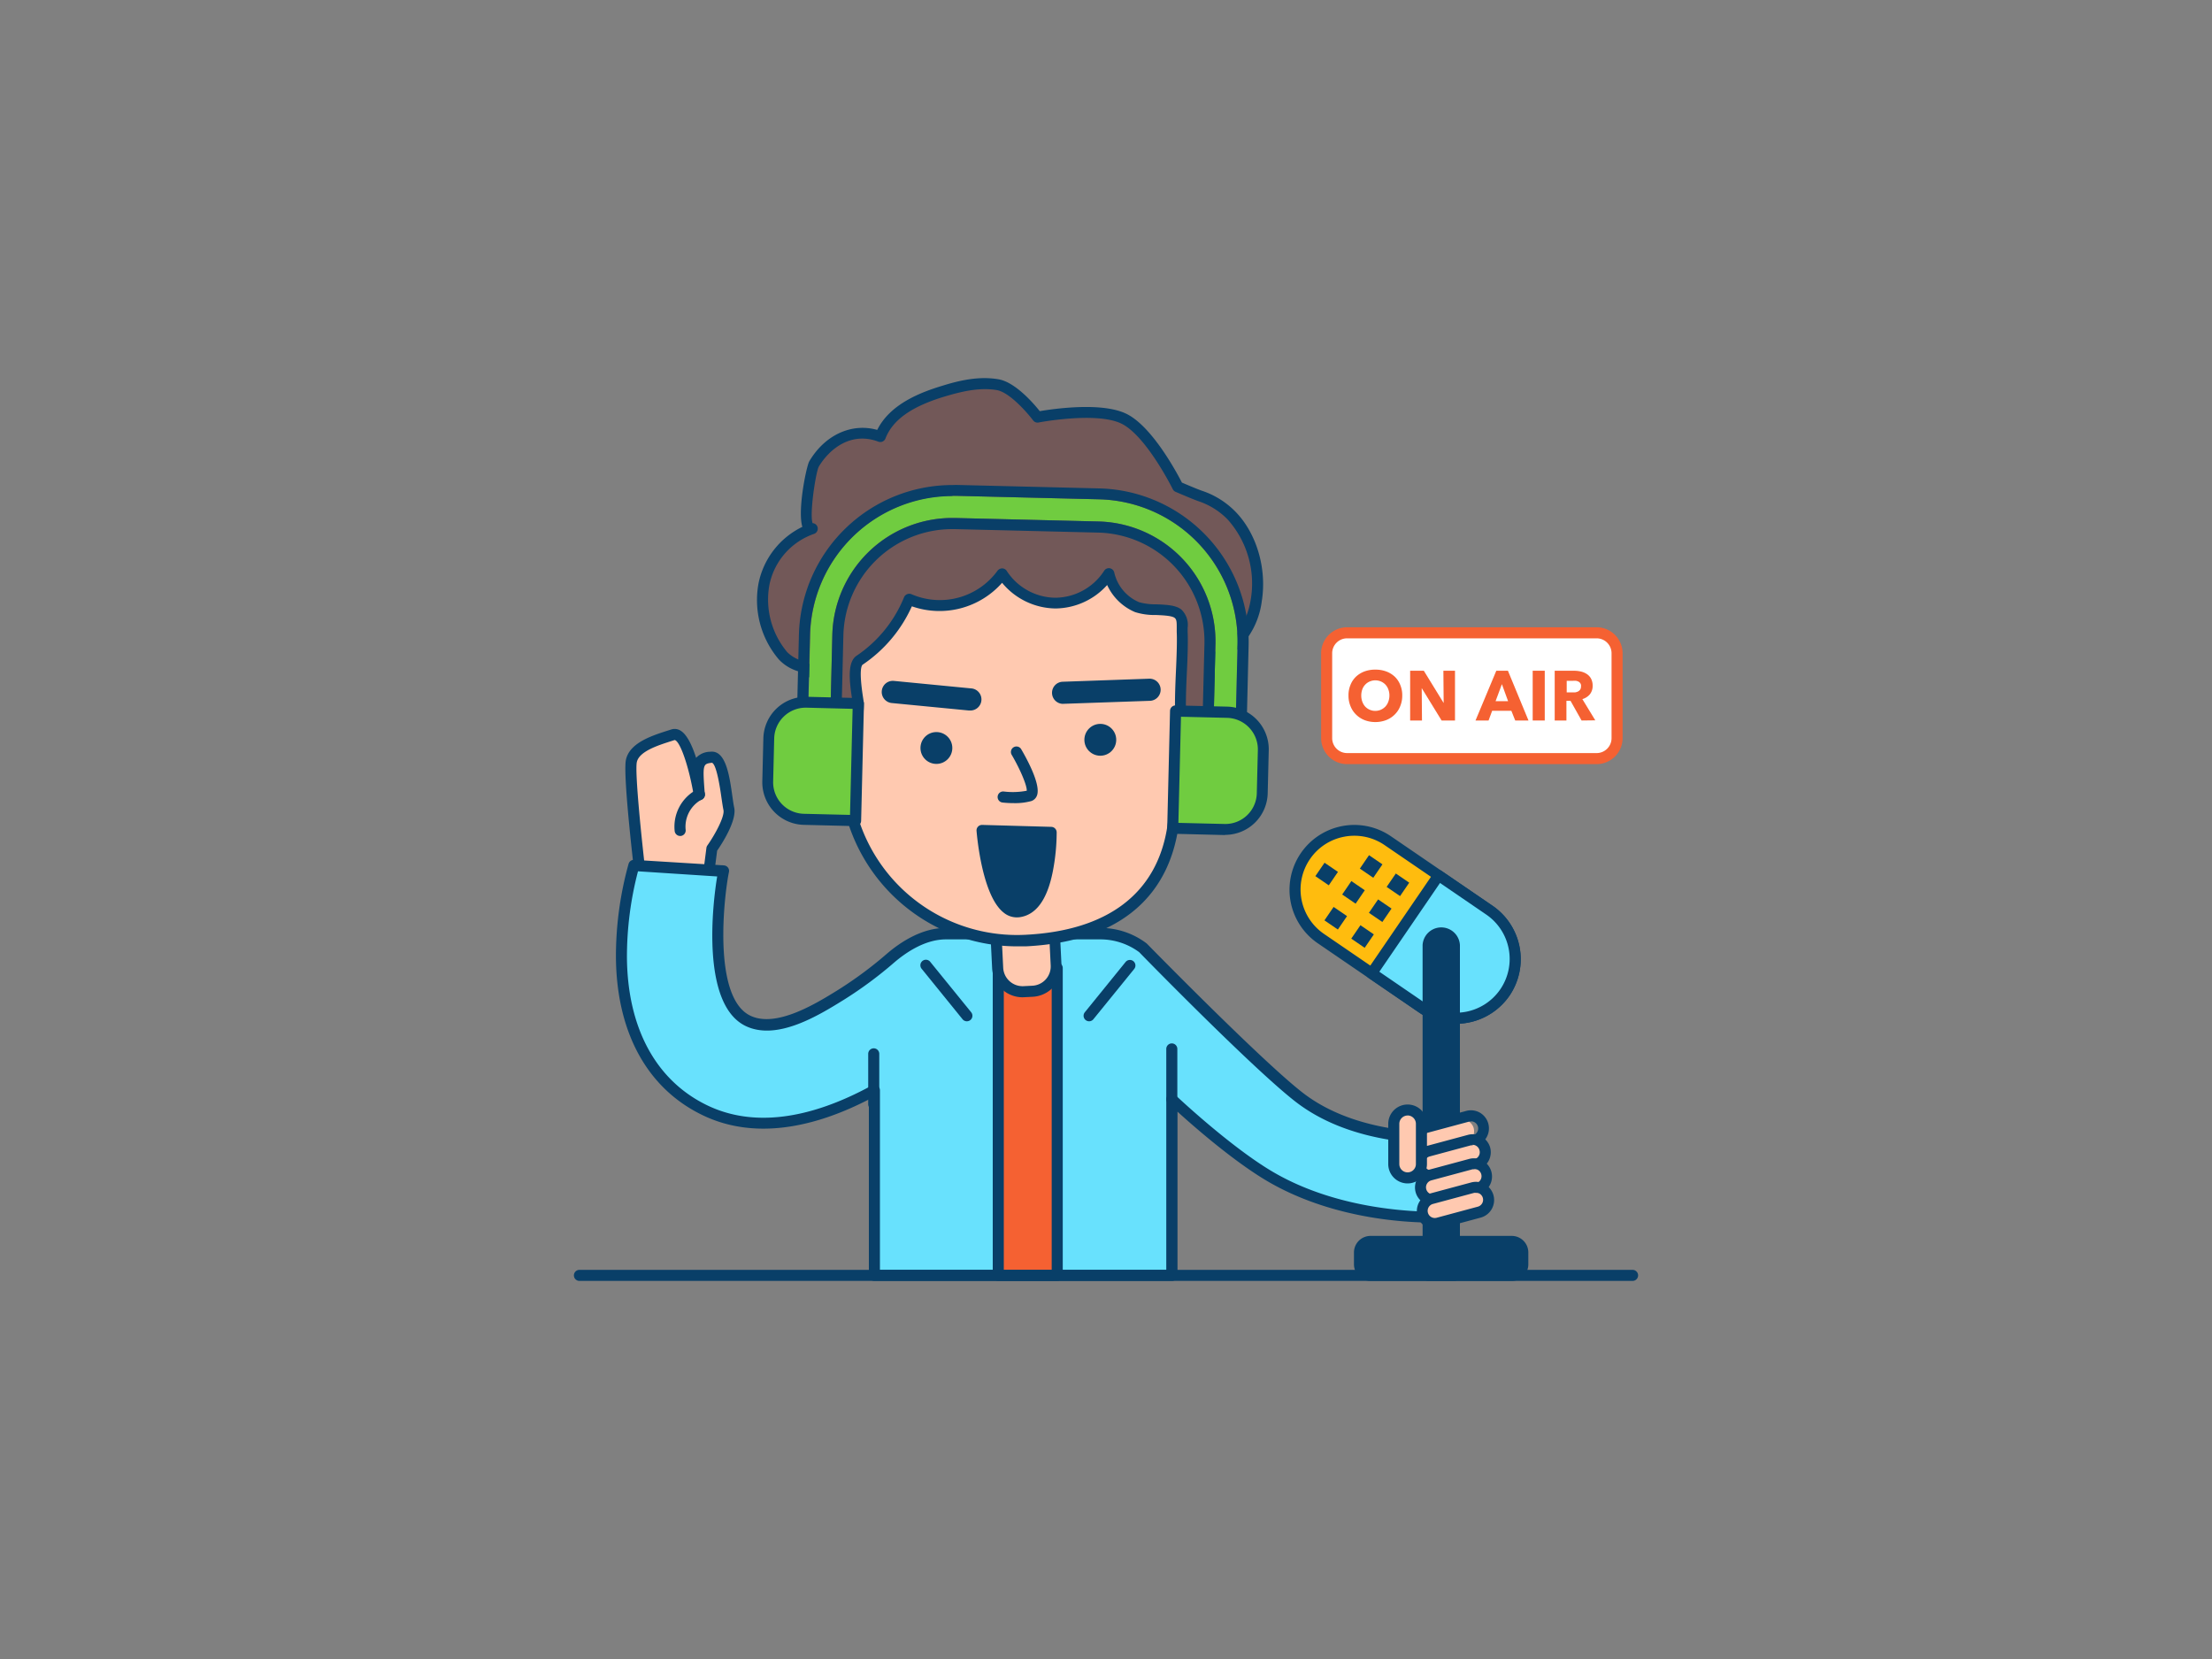 <svg xmlns="http://www.w3.org/2000/svg" viewBox="0 0 400 300"><rect x="0" y="0" width="400" height="300" fill="#808080" stroke="none"/><g id="_32_podcast_outline" data-name="#32_podcast_outline"><path d="M127.94,159.49c.1-.59.79-6,.79-6s3.56-5,3.07-7.22-.89-9.59-3.17-9.3-2.67.29-2.18,6.72c0,0-2-11.68-4.75-10.79s-6.93,2-7.52,4.74,1.88,23.08,1.88,23.08Z" fill="#ffc9b0"/><path d="M116.06,161.68a1,1,0,0,1-1-.88c-.26-2.1-2.48-20.64-1.87-23.42.68-3.08,4.72-4.36,7.67-5.3l.53-.17a2,2,0,0,1,1.7.23c1.15.7,2.09,2.72,2.79,4.9a3.53,3.53,0,0,1,2.56-1.1c2.81-.36,3.47,4.32,4,8.08.12.83.22,1.55.32,2,.53,2.33-2.21,6.56-3.08,7.81-.14,1.08-.67,5.3-.76,5.84a1,1,0,0,1-.89.83l-11.88,1.18ZM122,133.82l-.53.17c-2.48.79-5.88,1.87-6.31,3.82-.39,1.77.84,13.89,1.78,21.78l10.12-1c.18-1.36.53-4.07.68-5.25a1,1,0,0,1,.17-.45c1.34-1.89,3.18-5.24,2.91-6.43-.11-.52-.22-1.28-.35-2.15-.21-1.5-.86-6.06-1.72-6.38-1.65.21-1.72.22-1.3,5.66a1,1,0,0,1-2,.24C124.61,138.77,123,134,122,133.82Zm5.94,25.67h0Z" fill="#093f68"/><path d="M264.34,205.63s-17,1.87-28.8-6.74c-7-5.12-28.88-27.5-28.88-27.5a12.84,12.84,0,0,0-7.69-2.55H171.05c-3.71,0-7.22,2-10,4.39a72.23,72.23,0,0,1-9.05,6.7c-4.23,2.62-11.56,7.15-16.74,4.69-8.56-4.07-4.49-26.93-4.44-27.09l-16.24-1.05a62.37,62.37,0,0,0-2.24,16.62c.1,13.26,5.51,23.1,15.22,27.71a24.12,24.12,0,0,0,10.47,2.29c6.91,0,13.89-2.59,20.05-6v33.49H211.9V198.79S222.11,208.44,230,213c13.91,8,30.36,7.11,30.36,7.11Z" fill="#68e1fd"/><path d="M211.9,231.63H158.12a1,1,0,0,1-1-1V198.81c-11.38,5.86-21.61,6.87-29.94,2.91-10.08-4.79-15.69-14.95-15.8-28.61a62.55,62.55,0,0,1,2.29-16.91,1,1,0,0,1,1-.71l16.23,1a1,1,0,0,1,.9,1.28c-.87,4.3-3,22.64,3.91,25.91,4.7,2.23,11.91-2.24,15.79-4.64a71.86,71.86,0,0,0,8.92-6.61c2.47-2.11,6.32-4.63,10.61-4.63H199a13.77,13.77,0,0,1,8.28,2.75l.12.1c.22.22,21.9,22.38,28.76,27.39,11.33,8.29,27.93,6.57,28.1,6.55a1,1,0,0,1,1.07,1.26l-3.93,14.48a1,1,0,0,1-.92.73c-.68,0-16.9.78-30.91-7.24-6.1-3.5-13.4-9.85-16.64-12.79v29.56A1,1,0,0,1,211.9,231.63Zm-52.78-2H210.9V198.79a1,1,0,0,1,1.69-.73c.1.1,10.21,9.63,17.95,14.06,11.87,6.81,25.8,7,29.09,7L263,206.73c-4.43.26-18,.33-28.05-7-6.89-5-27.46-26-28.95-27.55a11.82,11.82,0,0,0-7-2.31H171.05c-3.68,0-7.09,2.26-9.31,4.15a73.07,73.07,0,0,1-9.17,6.79c-4.5,2.78-12,7.44-17.7,4.74-8.17-3.88-6-22.17-5.18-27.06l-14.32-.93a61.21,61.21,0,0,0-2,15.56c.1,12.86,5.31,22.38,14.65,26.82,8.11,3.85,18.22,2.59,29.61-3.64a1,1,0,0,1,1,0,1,1,0,0,1,.49.86Z" fill="#093f68"/><rect x="180.52" y="175.05" width="10.66" height="55.58" fill="#f56132"/><path d="M191.18,231.63H180.52a1,1,0,0,1-1-1V175.05a1,1,0,0,1,1-1h10.66a1,1,0,0,1,1,1v55.58A1,1,0,0,1,191.18,231.63Zm-9.66-2h8.66V176.05h-8.66Z" fill="#093f68"/><path d="M251,152l18.37,12.56a10.72,10.72,0,0,1-12.1,17.7l-18.37-12.55A10.72,10.72,0,1,1,251,152Z" fill="#ffbc0e"/><path d="M263.26,185.13a11.66,11.66,0,0,1-6.6-2l-18.37-12.56a11.72,11.72,0,1,1,13.23-19.35h0l18.37,12.56A11.72,11.72,0,0,1,273,180,11.74,11.74,0,0,1,263.26,185.13Zm-18.34-34a9.42,9.42,0,0,0-1.82.17,9.63,9.63,0,0,0-6.22,4.06,9.73,9.73,0,0,0,2.54,13.52l18.37,12.56a9.73,9.73,0,0,0,13.51-2.54,9.73,9.73,0,0,0-2.53-13.51l-18.38-12.56A9.66,9.66,0,0,0,244.92,151.13Z" fill="#093f68"/><path d="M260.14,158.28l9.19,6.28a10.72,10.72,0,0,1-12.1,17.7L248,176Z" fill="#68e1fd"/><path d="M263.26,185.13a11.66,11.66,0,0,1-6.6-2l-9.18-6.28a1,1,0,0,1-.27-1.39l12.1-17.7a1,1,0,0,1,1.39-.26l9.19,6.28A11.72,11.72,0,0,1,273,180,11.74,11.74,0,0,1,263.26,185.13Zm-13.83-9.41,8.36,5.72a9.73,9.73,0,0,0,13.51-2.54,9.73,9.73,0,0,0-2.53-13.51l-8.37-5.72Z" fill="#093f68"/><rect x="244.92" y="167.86" width="2.94" height="2.94" transform="translate(-32.45 277.18) rotate(-55.64)" fill="#093f68"/><rect x="248.11" y="163.19" width="2.94" height="2.94" transform="translate(-27.2 277.78) rotate(-55.64)" fill="#093f68"/><rect x="251.31" y="158.51" width="2.94" height="2.94" transform="translate(-21.94 278.38) rotate(-55.64)" fill="#093f68"/><rect x="240.07" y="164.55" width="2.94" height="2.94" transform="translate(-31.83 271.74) rotate(-55.64)" fill="#093f68"/><rect x="243.27" y="159.88" width="2.94" height="2.94" transform="translate(-26.57 272.34) rotate(-55.64)" fill="#093f68"/><rect x="246.47" y="155.2" width="2.94" height="2.94" transform="translate(-21.32 272.94) rotate(-55.64)" fill="#093f68"/><rect x="238.43" y="156.56" width="2.94" height="2.94" transform="translate(-25.95 266.9) rotate(-55.64)" fill="#093f68"/><path d="M180.37,168.7H191a0,0,0,0,1,0,0v6.1a4.5,4.5,0,0,1-4.5,4.5h-1.6a4.5,4.5,0,0,1-4.5-4.5v-6.1a0,0,0,0,1,0,0Z" transform="translate(-8.45 9.48) rotate(-2.86)" fill="#ffc9b0"/><path d="M184.91,180.34a5.52,5.52,0,0,1-5.5-5.23l-.3-6.09a1,1,0,0,1,.95-1.05l10.59-.53a1,1,0,0,1,1,.95l.3,6.09a5.51,5.51,0,0,1-5.22,5.77l-1.6.08Zm-3.75-10.42.25,5.09a3.51,3.51,0,0,0,3.67,3.32l1.6-.08h0a3.49,3.49,0,0,0,3.32-3.67l-.25-5.09Z" fill="#093f68"/><path d="M150.25,141a9.6,9.6,0,0,1-.92-2.72,82.43,82.43,0,0,1-1.27-9.26c-.22-1.74.26-5.78-.94-7.15s-4-1.45-5.53-3.28a15.67,15.67,0,0,1-3.44-13,13.43,13.43,0,0,1,8.73-10c-2.32.75-.26-10.73.31-11.7,2.49-4.23,7.07-6.82,12-5,1.77-4.58,6.85-6.86,11.56-8.25,3.14-.93,6.44-1.68,9.67-1.13s7.2,5.87,7.2,5.87,10.84-2.1,15.67.3S213,88,213,88s3.1,1.34,4.08,1.67a14.24,14.24,0,0,1,5.65,3.55c6.61,6.83,6.58,20.78-2.42,25.49a82.08,82.08,0,0,1,0,12.93,9.7,9.7,0,0,1-.92,4.37c-1.89,3.34-11.51,1.19-15.05,1.51-6.37.57-12.65,1.86-19,2.38l-22.67,1.84c-3.14.26-9.11,2.85-11.75.09A4.54,4.54,0,0,1,150.25,141Z" fill="#725858"/><path d="M154.53,144.11a5.79,5.79,0,0,1-4.36-1.57,6.26,6.26,0,0,1-.79-1.08,10.37,10.37,0,0,1-1-3,82.47,82.47,0,0,1-1.28-9.38A18.27,18.27,0,0,1,147,127c0-1.51,0-3.78-.62-4.47a5.5,5.5,0,0,0-2.11-1.16,7.84,7.84,0,0,1-3.44-2.13,16.57,16.57,0,0,1-3.65-13.82,14.57,14.57,0,0,1,7.91-10.15c-.91-3.06.75-11,1.25-11.84,2.8-4.77,7.65-7,12.29-5.69,2.33-4.68,7.81-6.79,11.83-8,3.21-1,6.66-1.75,10.12-1.15,3,.52,6.3,4.32,7.44,5.76,2.42-.41,11.25-1.71,15.71.5,4.62,2.29,9.07,10.61,10,12.42.82.35,2.92,1.24,3.67,1.49a15.17,15.17,0,0,1,6.05,3.81c3.81,3.93,5.66,10.27,4.72,16.15a14.56,14.56,0,0,1-6.8,10.58,87.35,87.35,0,0,1,0,12.43,10.74,10.74,0,0,1-1,4.82c-1.65,2.91-7,2.51-11.71,2.16a30.35,30.35,0,0,0-4.13-.15c-3,.27-6.14.72-9.13,1.15-3.23.47-6.57,1-9.9,1.23l-22.67,1.84a24.21,24.21,0,0,0-2.89.54A25,25,0,0,1,154.53,144.11Zm-7.35-47.56a12.36,12.36,0,0,0-8.05,9.23,14.78,14.78,0,0,0,3.22,12.14,6.22,6.22,0,0,0,2.63,1.55,6.83,6.83,0,0,1,2.89,1.71C149,122.42,149,124.83,149,127a17,17,0,0,0,.07,1.91A81,81,0,0,0,150.3,138a8.93,8.93,0,0,0,.82,2.43h0a3.23,3.23,0,0,0,.5.68c1.54,1.61,5,.83,7.78.2a24,24,0,0,1,3.17-.58l22.67-1.85c3.26-.26,6.57-.74,9.77-1.21,3-.44,6.14-.89,9.25-1.17a31.54,31.54,0,0,1,4.45.15c3.5.27,8.79.66,9.82-1.15a9,9,0,0,0,.79-3.93,81.39,81.39,0,0,0,0-12.78,1,1,0,0,1,.53-1c3.39-1.77,5.64-5.13,6.34-9.46A17.38,17.38,0,0,0,222,93.94a13.21,13.21,0,0,0-5.26-3.3c-1-.34-4-1.64-4.16-1.7a1,1,0,0,1-.5-.47c-.05-.1-4.79-9.63-9.26-11.85s-14.94-.24-15-.22a1,1,0,0,1-1-.38c-1.05-1.39-4.26-5.08-6.57-5.48-3.06-.52-6.23.22-9.21,1.1-6.13,1.81-9.6,4.25-10.92,7.65a1,1,0,0,1-1.28.58C153.93,78,150,81.15,148.05,84.4c-.57,1.2-1.68,8.56-1.11,10.2a1,1,0,0,1,.89.69,1,1,0,0,1-.65,1.26Z" fill="#093f68"/><path d="M185.47,170.09a31.07,31.07,0,0,1-32.58-29.48c-.25-5.05,2.57-8.36,2.32-13.41-.05-.91-1.36-6.82.27-7.86a24.46,24.46,0,0,0,8.92-11,13.91,13.91,0,0,0,16.81-4.57,11.43,11.43,0,0,0,19.33,0,8.68,8.68,0,0,0,5.09,6.08c1.86.77,6,.1,7.39,1.18.94.74.71,2,.77,3.29.17,3.34-.44,11.4-.28,14.73.22,4.41-.75,16.4-1.44,20.76C210.32,160.84,202.61,169.24,185.47,170.09Z" fill="#ffc9b0"/><path d="M183.89,171.13a32.08,32.08,0,0,1-32-30.47,19.66,19.66,0,0,1,1.21-7,17.76,17.76,0,0,0,1.11-6.36c0-.15-.06-.46-.12-.87-.52-3.38-.88-6.78.85-7.88A23.34,23.34,0,0,0,163.48,108a1,1,0,0,1,.56-.55,1,1,0,0,1,.78,0,12.9,12.9,0,0,0,15.56-4.24,1.09,1.09,0,0,1,.84-.43,1,1,0,0,1,.83.46,10.63,10.63,0,0,0,8.81,4.85h0a10.63,10.63,0,0,0,8.81-4.88,1,1,0,0,1,1.82.31,7.66,7.66,0,0,0,4.51,5.38,11,11,0,0,0,3.09.38c1.8.07,3.51.14,4.52.93a3.82,3.82,0,0,1,1.15,3.32c0,.24,0,.48,0,.71.09,1.71,0,4.63-.14,7.44s-.22,5.66-.14,7.29c.23,4.51-.75,16.54-1.45,21-1.44,9.1-7.38,20.15-27.54,21.16h0C185,171.12,184.43,171.13,183.89,171.13Zm-19-61.48A25.11,25.11,0,0,1,156,120.19c-.23.16-.68,1.06.06,5.89.08.5.13.88.14,1.07a19.88,19.88,0,0,1-1.2,7,17.55,17.55,0,0,0-1.12,6.36,30.06,30.06,0,0,0,31.53,28.53h0c14.9-.74,23.77-7.48,25.66-19.47.67-4.25,1.65-16.24,1.44-20.56-.09-1.71,0-4.64.13-7.46s.23-5.65.15-7.27c0-.27,0-.54,0-.8,0-.91,0-1.47-.38-1.75-.51-.4-2.1-.46-3.37-.52a11.7,11.7,0,0,1-3.78-.52,9.7,9.7,0,0,1-5.05-4.9,12.72,12.72,0,0,1-9.32,4.24h0a12.72,12.72,0,0,1-9.68-4.64A15.11,15.11,0,0,1,164.92,109.65Z" fill="#093f68"/><circle cx="169.33" cy="135.26" r="2.88" fill="#093f68"/><circle cx="198.97" cy="133.78" r="2.88" fill="#093f68"/><path d="M183.27,145.23a17.69,17.69,0,0,1-2-.11,1,1,0,0,1-.86-1.12,1,1,0,0,1,1.11-.87,13.34,13.34,0,0,0,4.15-.14c.06-.91-1.16-3.84-2.75-6.54a1,1,0,0,1,1.73-1c1.11,1.9,3.61,6.5,2.86,8.42a1.63,1.63,0,0,1-1.06,1A11.13,11.13,0,0,1,183.27,145.23Z" fill="#093f68"/><path d="M175.38,128.48h-.19l-13.93-1.35a2,2,0,1,1,.39-4l13.92,1.35a2,2,0,0,1-.19,4Z" fill="#093f68"/><path d="M192.27,127.28a2,2,0,0,1-.06-4l15.6-.55a2,2,0,0,1,.14,4l-15.6.54Z" fill="#093f68"/><path d="M190.05,150.52l-12.46-.35s1.25,15.45,6.64,14.69C190.19,164,190.05,150.52,190.05,150.52Z" fill="#093f68"/><path d="M183.84,165.89a3.73,3.73,0,0,1-2.38-.89c-3.82-3.05-4.77-13.56-4.87-14.75a1,1,0,0,1,.27-.77,1,1,0,0,1,.76-.31l12.46.35a1,1,0,0,1,1,1,37.36,37.36,0,0,1-.7,7.07c-1,5.07-3,7.85-6,8.27A4.91,4.91,0,0,1,183.84,165.89ZM178.7,151.2c.4,3.56,1.63,10.33,4,12.24a1.72,1.72,0,0,0,1.38.43c3.83-.54,4.84-8.38,4.95-12.37Z" fill="#093f68"/><path d="M221.5,130.57h0a2,2,0,0,1-2-2l.29-12A21.69,21.69,0,0,0,198.62,94.3l-25.89-.63a21.69,21.69,0,0,0-22.22,21.17l-.29,12a2,2,0,1,1-4-.1l.29-12a25.76,25.76,0,0,1,26.32-25.08l25.89.63a25.68,25.68,0,0,1,25.07,26.32l-.29,12A2,2,0,0,1,221.5,130.57Z" fill="#70cc40"/><path d="M172.24,89.66h.59l25.89.63a25.68,25.68,0,0,1,25.07,26.32l-.29,12a2,2,0,0,1-2,1.95h0a2,2,0,0,1-2-2l.29-12A21.69,21.69,0,0,0,198.62,94.3l-25.89-.63h-.51a21.69,21.69,0,0,0-21.71,21.18l-.29,12a2,2,0,0,1-2,2h-.09a2,2,0,0,1-1.95-2.05l.29-12a25.78,25.78,0,0,1,25.73-25.09m0-2h0a27.77,27.77,0,0,0-27.73,27l-.29,12a4,4,0,0,0,3.9,4.1h.14a4,4,0,0,0,4-3.9l.29-12a19.7,19.7,0,0,1,19.71-19.23h.47l25.88.63a19.71,19.71,0,0,1,19.23,20.17l-.3,12a4,4,0,0,0,3.91,4.1h.09a4,4,0,0,0,4-3.9l.29-12a27.7,27.7,0,0,0-27-28.36l-25.88-.63Z" fill="#093f68"/><path d="M145.62,127H155a0,0,0,0,1,0,0V148.2a0,0,0,0,1,0,0h-9.34a6.71,6.71,0,0,1-6.71-6.71v-7.78A6.71,6.71,0,0,1,145.62,127Z" transform="translate(3.37 -3.51) rotate(1.38)" fill="#70cc40"/><path d="M154.7,149.39h0l-9.33-.23a7.7,7.7,0,0,1-7.52-7.89l.19-7.78A7.7,7.7,0,0,1,145.9,126l9.33.23a1,1,0,0,1,1,1l-.51,21.19a1,1,0,0,1-1,1Zm-9-21.42a5.7,5.7,0,0,0-5.7,5.57l-.19,7.78a5.7,5.7,0,0,0,5.56,5.84l8.34.2.47-19.18-8.34-.21Z" fill="#093f68"/><path d="M219,128.78h9.34a0,0,0,0,1,0,0V150a0,0,0,0,1,0,0H219a6.71,6.71,0,0,1-6.71-6.71v-7.78A6.71,6.71,0,0,1,219,128.78Z" transform="translate(437.26 284.03) rotate(-178.62)" fill="#70cc40"/><path d="M221.57,151h-.19l-9.33-.23a.93.93,0,0,1-.7-.31,1,1,0,0,1-.28-.71l.51-21.19a1,1,0,0,1,1-1l9.33.22a7.72,7.72,0,0,1,7.52,7.89l-.19,7.78a7.7,7.7,0,0,1-7.7,7.52Zm-8.48-2.2,8.34.2a5.69,5.69,0,0,0,5.84-5.57l.19-7.78a5.71,5.71,0,0,0-5.56-5.84l-8.34-.2Z" fill="#093f68"/><path d="M260.61,168.53h0A2.38,2.38,0,0,1,263,170.9v59.73a0,0,0,0,1,0,0h-4.75a0,0,0,0,1,0,0V170.9A2.38,2.38,0,0,1,260.61,168.53Z" fill="#093f68"/><path d="M263,231.63h-4.75a1,1,0,0,1-1-1V170.9a3.38,3.38,0,0,1,6.75,0v59.73A1,1,0,0,1,263,231.63Zm-3.75-2H262V170.9a1.38,1.38,0,0,0-2.75,0Z" fill="#093f68"/><rect x="245.86" y="224.52" width="29.5" height="6.11" rx="1.98" fill="#093f68"/><path d="M273.37,231.63H247.84a3,3,0,0,1-3-3v-2.14a3,3,0,0,1,3-3h25.53a3,3,0,0,1,3,3v2.14A3,3,0,0,1,273.37,231.63Zm-25.53-6.11a1,1,0,0,0-1,1v2.14a1,1,0,0,0,1,1h25.53a1,1,0,0,0,1-1v-2.14a1,1,0,0,0-1-1Z" fill="#093f68"/><rect x="256.15" y="202.8" width="12.27" height="4.58" rx="2.29" transform="matrix(-0.97, 0.26, -0.26, -0.97, 568.28, 336.31)" fill="#ffc9b0"/><path d="M258.57,209.37a3.3,3.3,0,0,1-3.18-2.45,3.26,3.26,0,0,1,.33-2.5,3.3,3.3,0,0,1,2-1.53l7.42-2a3.26,3.26,0,0,1,2.5.33,3.29,3.29,0,0,1-.81,6l-7.43,2h0A3.46,3.46,0,0,1,258.57,209.37Zm.58-1.08h0Zm6.85-5.47a1.24,1.24,0,0,0-.33,0l-7.43,2a1.25,1.25,0,0,0-.79.59,1.29,1.29,0,0,0,1.45,1.9l7.43-2a1.29,1.29,0,0,0-.33-2.54Z" fill="#093f68"/><rect x="256.45" y="207.1" width="12.27" height="4.58" rx="2.29" transform="translate(569.97 344.69) rotate(165.19)" fill="#ffc9b0"/><path d="M258.86,213.67a3.25,3.25,0,0,1-1.65-.45,3.3,3.3,0,0,1,.81-6l7.43-2a3.26,3.26,0,0,1,2.5.33,3.33,3.33,0,0,1,1.53,2,3.3,3.3,0,0,1-2.35,4l-7.42,2A3.54,3.54,0,0,1,258.86,213.67Zm7.44-6.55a1.32,1.32,0,0,0-.34,0l-7.42,2a1.29,1.29,0,0,0,.66,2.5h0l7.42-2a1.27,1.27,0,0,0,.79-.6,1.29,1.29,0,0,0,.13-1,1.28,1.28,0,0,0-1.24-1Z" fill="#093f68"/><rect x="256.74" y="211.4" width="12.27" height="4.58" rx="2.29" transform="translate(571.65 353.06) rotate(165.19)" fill="#ffc9b0"/><path d="M259.16,218a3.33,3.33,0,0,1-1.65-.45,3.26,3.26,0,0,1-1.53-2,3.3,3.3,0,0,1,2.34-4l7.43-2a3.29,3.29,0,0,1,1.68,6.36l-7.43,2A3,3,0,0,1,259.16,218Zm7.43-6.55a1.24,1.24,0,0,0-.33,0l-7.43,2a1.3,1.3,0,0,0-.92,1.58,1.27,1.27,0,0,0,.6.79,1.29,1.29,0,0,0,1,.13h0l7.43-2a1.32,1.32,0,0,0,.79-.6,1.29,1.29,0,0,0,.13-1,1.27,1.27,0,0,0-.6-.79A1.24,1.24,0,0,0,266.59,211.42Z" fill="#093f68"/><rect x="257.04" y="215.7" width="12.27" height="4.58" rx="2.29" transform="translate(573.33 361.44) rotate(165.19)" fill="#ffc9b0"/><path d="M259.45,222.26a3.34,3.34,0,0,1-1.65-.44,3.3,3.3,0,0,1,.82-6l7.43-2a3.29,3.29,0,0,1,1.68,6.37l-7.43,2A3.05,3.05,0,0,1,259.45,222.26Zm7.44-6.55a1.26,1.26,0,0,0-.33,0l-7.43,2a1.29,1.29,0,1,0,.66,2.5h0l7.43-2a1.29,1.29,0,0,0,.32-2.37A1.28,1.28,0,0,0,266.89,215.71Z" fill="#093f68"/><rect x="252.04" y="200.71" width="5.01" height="12.27" rx="2.5" fill="#ffc9b0"/><path d="M254.54,214a3.5,3.5,0,0,1-3.5-3.5v-7.27a3.5,3.5,0,1,1,7,0v7.27A3.5,3.5,0,0,1,254.54,214Zm0-12.28a1.51,1.51,0,0,0-1.5,1.51v7.27a1.5,1.5,0,1,0,3,0v-7.27A1.51,1.51,0,0,0,254.54,201.71Z" fill="#093f68"/><path d="M295.22,231.63H104.78a1,1,0,1,1,0-2H295.22a1,1,0,0,1,0,2Z" fill="#093f68"/><path d="M196.94,184.68a1,1,0,0,1-.63-.23,1,1,0,0,1-.14-1.4l7.37-9.09a1,1,0,1,1,1.56,1.26l-7.38,9.09A1,1,0,0,1,196.94,184.68Z" fill="#093f68"/><path d="M174.84,184.68a1,1,0,0,1-.78-.37l-7.37-9.09a1,1,0,1,1,1.55-1.26l7.38,9.09a1,1,0,0,1-.78,1.63Z" fill="#093f68"/><path d="M211.9,199.79a1,1,0,0,1-1-1v-9.11a1,1,0,0,1,2,0v9.11A1,1,0,0,1,211.9,199.79Z" fill="#093f68"/><path d="M158,200.68a1,1,0,0,1-1-1v-9.11a1,1,0,0,1,2,0v9.11A1,1,0,0,1,158,200.68Z" fill="#093f68"/><path d="M123,151.17a1,1,0,0,1-1-.91,7.57,7.57,0,0,1,4.06-7.51,1,1,0,0,1,1.33.48,1,1,0,0,1-.47,1.33,5.58,5.58,0,0,0-2.93,5.52,1,1,0,0,1-.9,1.09Z" fill="#093f68"/><rect x="239.9" y="114.43" width="52.52" height="22.75" rx="3.7" fill="#fff"/><path d="M288.72,138.18H243.6a4.71,4.71,0,0,1-4.7-4.7V118.13a4.71,4.71,0,0,1,4.7-4.7h45.12a4.71,4.71,0,0,1,4.7,4.7v15.35A4.71,4.71,0,0,1,288.72,138.18ZM243.6,115.43a2.7,2.7,0,0,0-2.7,2.7v15.35a2.7,2.7,0,0,0,2.7,2.7h45.12a2.7,2.7,0,0,0,2.7-2.7V118.13a2.7,2.7,0,0,0-2.7-2.7Z" fill="#f56132"/><path d="M253.57,125.77a4.9,4.9,0,0,1-.37,1.94,4.29,4.29,0,0,1-1,1.51,4.46,4.46,0,0,1-1.55,1,5.4,5.4,0,0,1-1.95.35,5.35,5.35,0,0,1-1.94-.35,4.51,4.51,0,0,1-1.54-1,4.29,4.29,0,0,1-1-1.51,4.9,4.9,0,0,1-.37-1.94,4.8,4.8,0,0,1,.37-1.94,4.17,4.17,0,0,1,1-1.48,4.62,4.62,0,0,1,1.54-.94,5.56,5.56,0,0,1,1.94-.32,5.62,5.62,0,0,1,1.95.32,4.57,4.57,0,0,1,1.55.94,4.17,4.17,0,0,1,1,1.48A4.8,4.8,0,0,1,253.57,125.77Zm-2.32,0a3,3,0,0,0-.19-1.09,2.52,2.52,0,0,0-.52-.87,2.5,2.5,0,0,0-1.86-.78,2.46,2.46,0,0,0-1,.21,2.37,2.37,0,0,0-.81.57,2.4,2.4,0,0,0-.53.87,3.24,3.24,0,0,0-.18,1.09,3.14,3.14,0,0,0,.19,1.12,2.66,2.66,0,0,0,.52.88,2.49,2.49,0,0,0,1.84.78,2.51,2.51,0,0,0,1-.21,2.58,2.58,0,0,0,.81-.57,2.53,2.53,0,0,0,.53-.88A3.14,3.14,0,0,0,251.25,125.77Z" fill="#f56132"/><path d="M260.69,130.29l-3.6-5.86h0l.05,5.86H255v-9h2.47l3.59,5.84h0l-.05-5.84h2.1v9Z" fill="#f56132"/><path d="M274,130.29l-.7-1.76h-3.47l-.65,1.76h-2.36l3.76-9h2.1l3.72,9Zm-2.41-6.57-1.14,3.07h2.26Z" fill="#f56132"/><path d="M277.16,130.29v-9h2.18v9Z" fill="#f56132"/><path d="M286,130.29,284,126.73h-.74v3.56h-2.12v-9h3.42a5.86,5.86,0,0,1,1.26.13,3.27,3.27,0,0,1,1.1.45,2.3,2.3,0,0,1,.78.83A2.67,2.67,0,0,1,288,124a2.41,2.41,0,0,1-.49,1.54,2.75,2.75,0,0,1-1.37.88l2.34,3.84Zm-.09-6.22a.88.88,0,0,0-.13-.51.89.89,0,0,0-.34-.3,1.42,1.42,0,0,0-.48-.15,2.89,2.89,0,0,0-.5,0h-1.15v2.09h1a3.35,3.35,0,0,0,.54,0,1.91,1.91,0,0,0,.51-.16,1.1,1.1,0,0,0,.38-.33A1,1,0,0,0,285.89,124.07Z" fill="#f56132"/></g></svg>